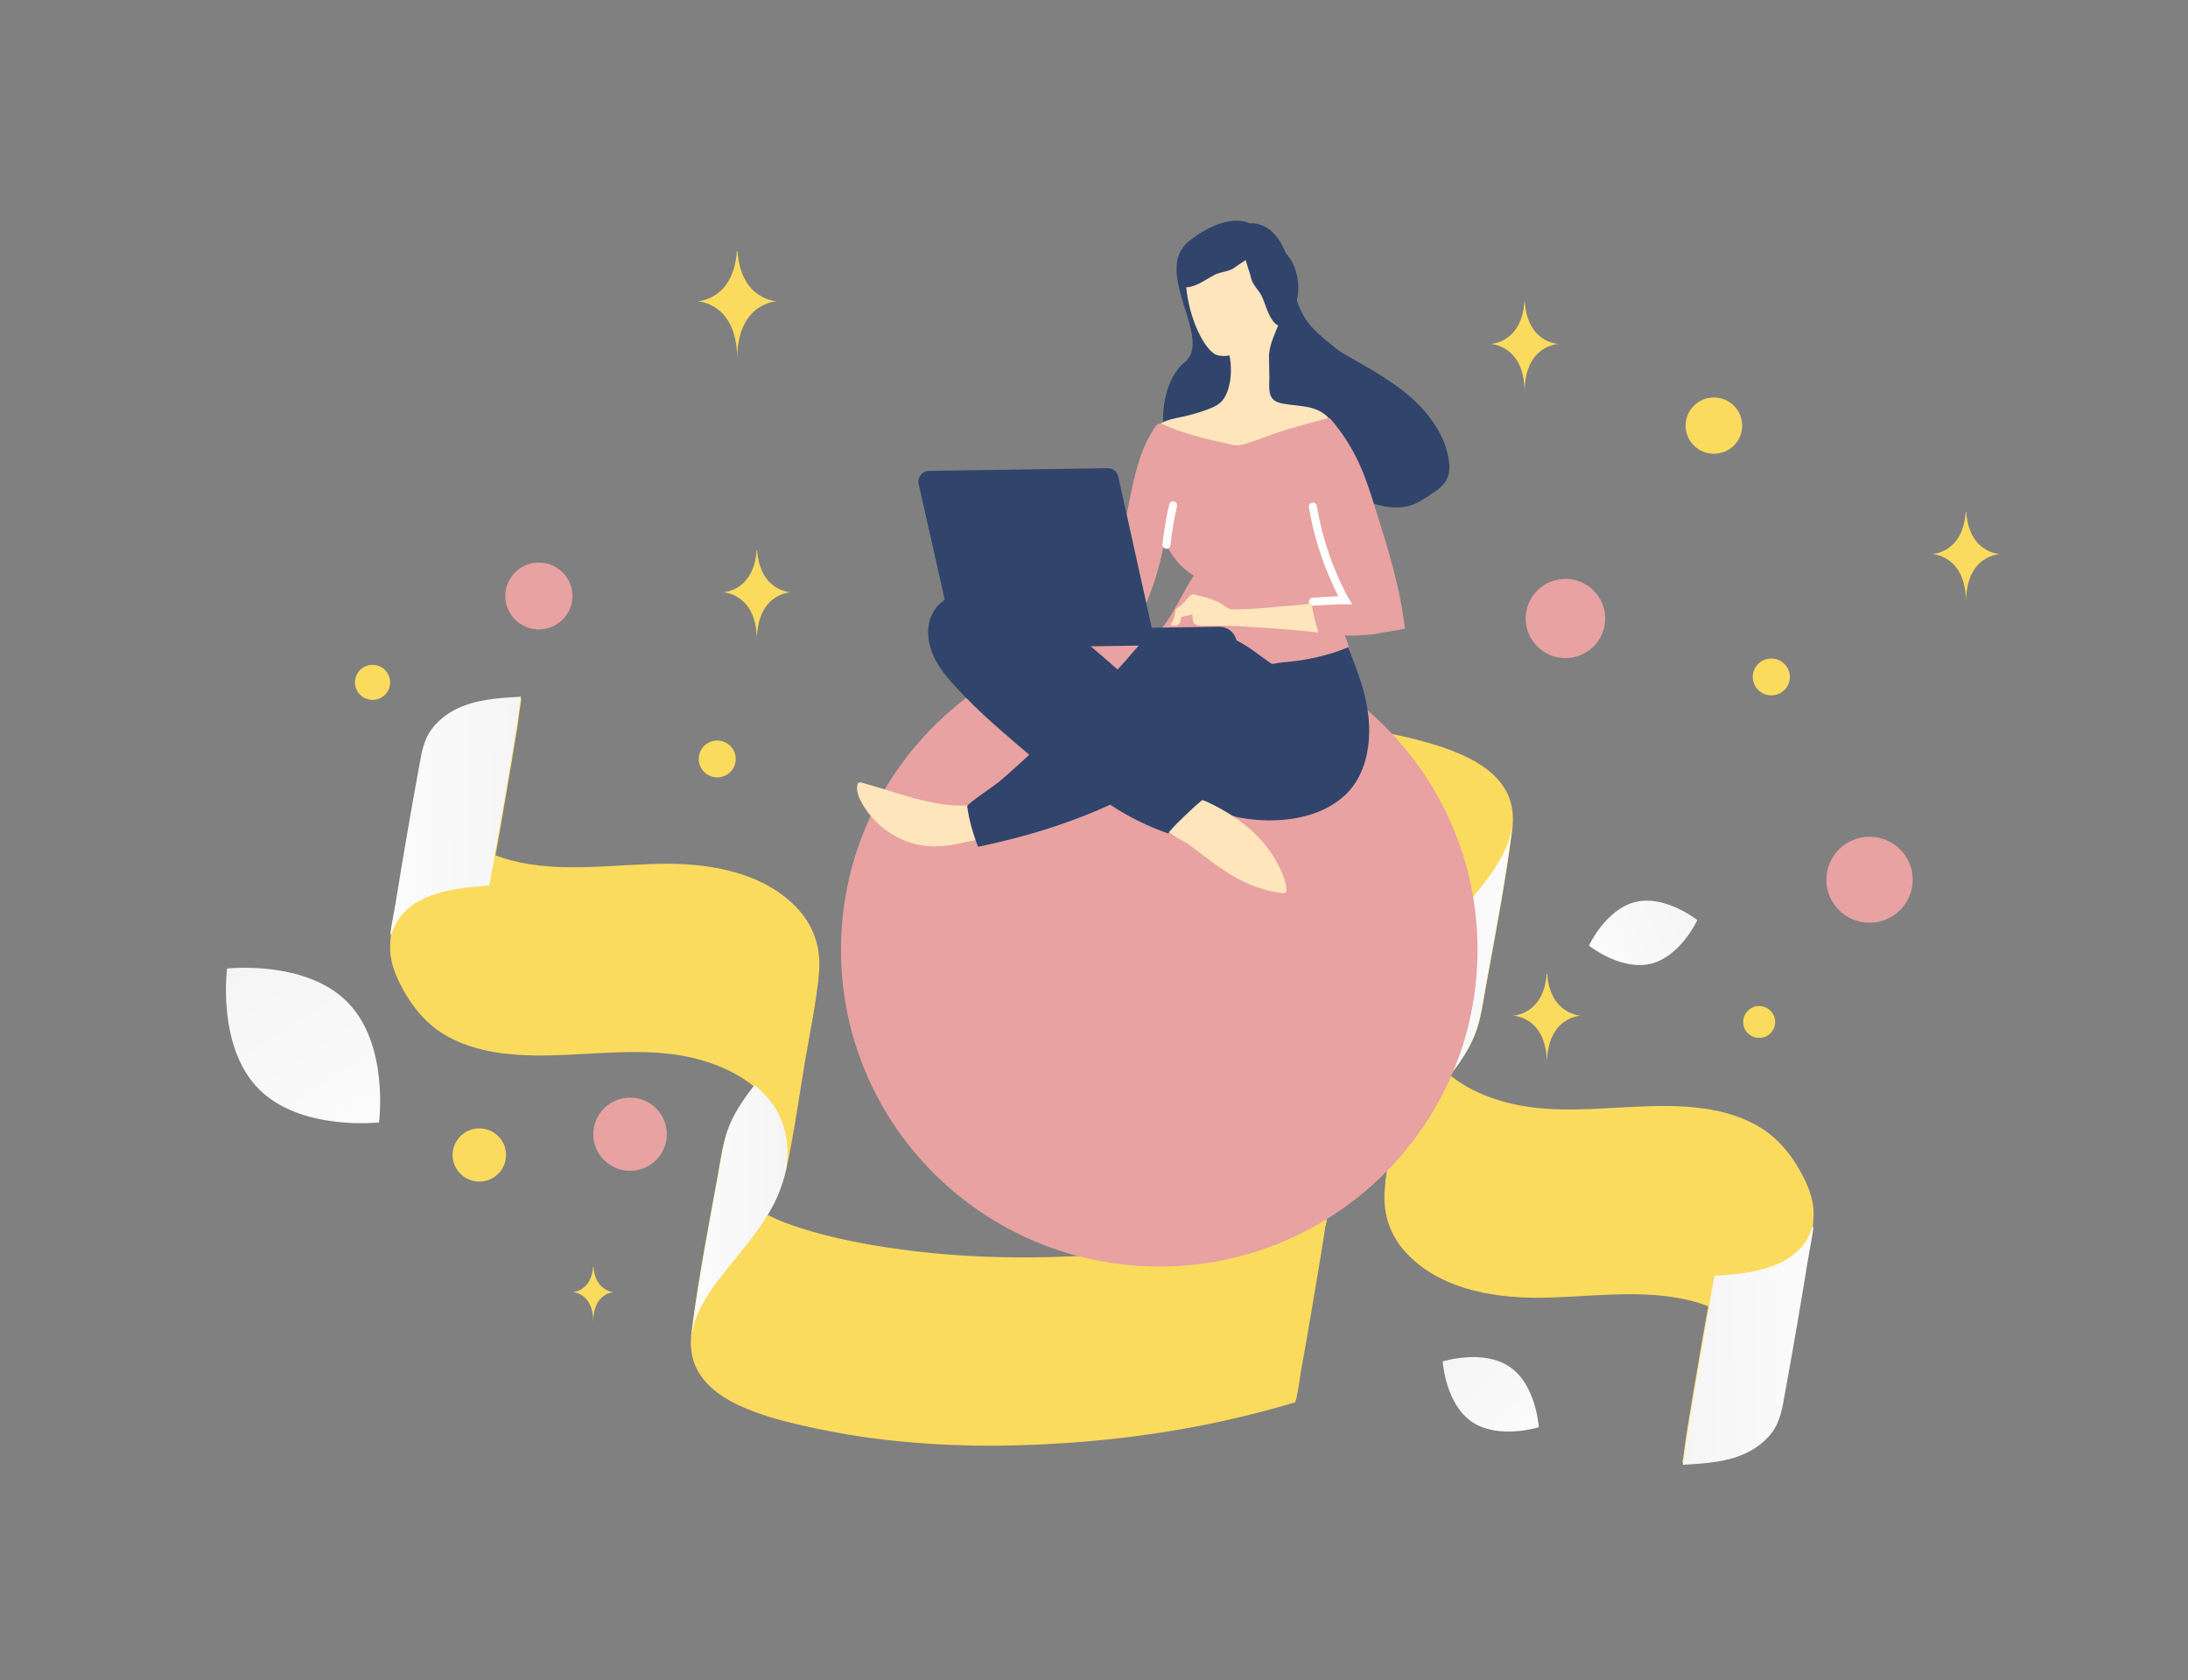 <svg width="375" height="288" viewBox="0 0 375 288" fill="none" xmlns="http://www.w3.org/2000/svg">
<rect x="0" y="0" width="375" height="288" fill="#808080" stroke="none"/>
<g clip-path="url(#clip0_1507_2367)">
<path d="M150.195 162.402C165.389 157.809 181.245 155.513 197.125 155.059C205.042 154.831 212.982 155.104 220.831 156.036C227.969 156.9 235.223 158.173 242.042 160.538C247.991 162.584 254.306 166.495 253.734 173.611C253.757 173.406 253.78 173.225 253.78 173.02L253.917 172.133C255.496 162.834 257.098 153.558 258.677 144.259C258.883 143.259 258.905 143.099 258.745 143.759C258.791 143.577 258.837 143.372 258.883 143.191C257.716 147.351 254.97 150.739 252.293 154.035C249.661 157.264 246.939 160.515 245.062 164.244C244.101 166.176 243.392 168.041 242.934 170.132C241.607 176.226 240.738 182.591 239.708 188.73C238.861 193.732 237.763 198.825 237.328 203.895C236.985 207.851 238.129 211.58 240.806 214.558C246.366 220.742 255.29 222.448 263.276 222.47C271.627 222.47 280.094 220.992 288.377 222.652C292.61 223.516 296.729 225.267 299.703 228.45C302.701 231.656 305.561 236.453 305.241 240.977C305.263 240.773 305.287 240.591 305.287 240.386C305.63 238.158 305.996 235.952 306.339 233.725C307.735 225.835 309.108 217.923 310.504 210.034C310.481 210.148 310.458 210.238 310.435 210.352C310.481 210.17 310.526 209.966 310.572 209.784C308.673 217.059 300.093 218.06 293.823 218.423C293.663 218.423 292.77 223.812 292.907 223.13C292.221 226.927 291.558 230.723 290.917 234.543C290.276 238.34 289.612 242.159 289.018 245.957C288.949 246.434 288.377 250.708 288.331 250.708C292.175 250.481 296.226 250.276 299.681 248.457C301.145 247.685 302.495 246.616 303.525 245.297C305.103 243.251 305.401 240.795 305.858 238.317C307.254 230.723 308.558 223.107 309.794 215.491C310.206 212.921 310.938 210.193 310.824 207.556C310.732 205.646 310.069 203.804 309.245 202.099C307.62 198.802 305.378 195.733 302.289 193.664C296.02 189.503 287.919 189.39 280.666 189.708C273.001 190.049 265.13 190.958 257.624 188.844C253.597 187.707 249.639 185.729 246.733 182.683C243.826 179.636 242.545 175.794 242.888 171.61C242.865 171.815 242.843 171.997 242.843 172.201C243.415 166.904 242.591 171.655 240.371 186.434C237.557 201.121 236.756 205.85 237.969 200.667C237.923 200.849 237.877 201.053 237.831 201.235C239.067 196.415 241.927 192.345 245.016 188.503C247.991 184.797 251.469 181.136 253.071 176.566C253.849 174.338 254.169 171.929 254.581 169.632C256.228 160.56 258.013 151.421 259.18 142.281C259.455 140.053 259.295 137.87 258.265 135.847C256.617 132.641 253.368 130.595 250.119 129.208C246.229 127.525 241.996 126.548 237.855 125.661C232.721 124.571 227.525 123.796 222.295 123.342C211.815 122.387 201.244 122.569 190.764 123.501C178.912 124.547 167.15 126.707 155.755 130.14C155.481 130.231 154.726 135.415 154.84 134.846C154.153 138.643 153.49 142.44 152.849 146.26C152.208 150.056 151.545 153.876 150.95 157.673C150.813 158.514 150.675 159.355 150.561 160.197C150.355 160.902 150.264 161.652 150.195 162.402Z" fill="#FADB5E"/>
<path d="M258.583 144.143C257.272 147.836 254.764 150.955 252.302 153.983C250.14 156.667 247.885 159.351 246.113 162.31C246.113 162.31 246.136 162.31 246.136 162.333H246.09C245.699 162.975 245.354 163.618 245.009 164.283C244.042 166.233 243.375 168.274 242.915 170.385C242.915 170.431 242.892 170.499 242.892 170.545C242.869 170.82 242.846 171.256 242.777 171.876C242.478 176.028 243.743 179.858 246.642 182.909C247.191 183.48 247.776 184.016 248.391 184.515C250.278 182.129 252.003 179.606 252.992 176.739C253.775 174.491 254.097 172.059 254.511 169.742C256.168 160.59 257.962 151.368 259.136 142.147C259.159 142.055 259.159 141.94 259.159 141.849C258.998 142.606 258.768 143.386 258.583 144.143ZM258.791 143.638C258.836 143.431 258.86 143.316 258.883 143.271C258.836 143.385 258.814 143.523 258.791 143.638Z" fill="url(#paint0_linear_1507_2367)"/>
<path d="M310.606 210.423C310.583 210.492 310.583 210.538 310.56 210.606C310.583 210.492 310.606 210.401 310.629 210.287C310.629 210.332 310.629 210.378 310.606 210.423C310.629 210.287 310.675 210.15 310.698 210.036C308.796 217.337 300.203 218.341 293.924 218.706C293.763 218.706 292.87 224.114 293.007 223.43C292.962 223.703 292.916 223.954 292.87 224.228C292.916 224.251 292.984 224.274 293.03 224.296C293.007 224.319 292.984 224.342 292.962 224.342C292.916 224.365 292.87 224.411 292.824 224.434C292.2 227.915 291.589 231.398 290.991 234.884C290.349 238.695 289.685 242.528 289.089 246.339C289.02 246.818 288.447 251.107 288.402 251.107C292.251 250.879 296.307 250.674 299.767 248.848C301.234 248.073 302.586 247 303.617 245.677C305.198 243.623 305.496 241.159 305.954 238.671C307.352 231.051 308.658 223.407 309.896 215.763C310.193 213.938 310.629 212.043 310.835 210.172C310.766 210.309 310.698 210.447 310.606 210.583V210.423Z" fill="url(#paint1_linear_1507_2367)"/>
<path d="M227.506 208.139C212.312 212.732 196.455 215.028 180.575 215.483C172.658 215.71 164.718 215.437 156.87 214.505C149.731 213.641 142.477 212.368 135.659 210.003C129.709 207.957 123.394 204.047 123.966 196.93C123.943 197.135 123.92 197.317 123.92 197.521L123.783 198.408C122.204 207.707 120.603 216.983 119.024 226.282C118.818 227.282 118.795 227.442 118.955 226.782C118.91 226.964 118.864 227.169 118.818 227.351C119.985 223.19 122.731 219.803 125.408 216.506C128.039 213.277 130.762 210.026 132.638 206.297C133.599 204.365 134.309 202.501 134.766 200.409C136.094 194.316 136.963 187.949 137.993 181.811C138.839 176.809 139.937 171.716 140.372 166.646C140.716 162.69 139.571 158.961 136.894 155.983C131.334 149.799 122.41 148.093 114.424 148.071C106.073 148.071 97.606 149.549 89.323 147.889C85.09 147.025 80.972 145.274 77.997 142.091C74.999 138.886 72.139 134.088 72.46 129.564C72.437 129.769 72.414 129.95 72.414 130.155C72.071 132.383 71.705 134.588 71.362 136.816C69.965 144.706 68.593 152.618 67.197 160.507C67.22 160.393 67.243 160.303 67.266 160.189C67.22 160.371 67.174 160.575 67.128 160.757C69.028 153.482 77.608 152.482 83.878 152.118C84.038 152.118 84.93 146.729 84.793 147.411C85.48 143.615 86.143 139.818 86.783 135.998C87.424 132.201 88.088 128.381 88.683 124.585C88.751 124.107 89.323 119.833 89.369 119.833C85.525 120.06 81.475 120.265 78.02 122.084C76.555 122.857 75.205 123.925 74.176 125.244C72.597 127.29 72.299 129.745 71.842 132.224C70.45 139.819 69.138 147.428 67.906 155.051C67.495 157.62 66.762 160.348 66.876 162.985C66.968 164.895 67.632 166.737 68.456 168.442C70.08 171.739 72.323 174.808 75.411 176.877C81.681 181.038 89.781 181.152 97.034 180.833C104.7 180.492 112.571 179.583 120.076 181.697C124.104 182.834 128.062 184.812 130.968 187.859C133.874 190.905 135.155 194.748 134.812 198.931C134.835 198.726 134.858 198.544 134.858 198.34C134.286 203.637 135.109 198.886 137.329 184.107C140.143 169.42 140.944 164.691 139.731 169.874C139.777 169.693 139.823 169.488 139.869 169.306C138.633 174.126 135.773 178.196 132.684 182.038C129.709 185.744 126.232 189.405 124.63 193.975C123.852 196.202 123.531 198.613 123.119 200.909C121.472 209.981 119.687 219.121 118.52 228.26C118.246 230.488 118.406 232.671 119.436 234.695C121.083 237.9 124.332 239.946 127.581 241.333C131.471 243.016 135.704 243.994 139.846 244.88C144.98 245.971 150.176 246.745 155.406 247.199C165.885 248.154 176.457 247.972 186.936 247.04C198.789 245.994 210.55 243.834 221.945 240.401C222.22 240.31 222.975 235.127 222.86 235.695C223.547 231.898 224.21 228.101 224.851 224.281C225.492 220.485 226.155 216.665 226.75 212.868C226.888 212.027 227.025 211.186 227.14 210.344C227.345 209.64 227.437 208.889 227.506 208.139Z" fill="#FADB5E"/>
<path d="M119.117 226.399C120.429 222.706 122.936 219.586 125.398 216.558C127.561 213.874 129.816 211.19 131.587 208.231C131.587 208.231 131.565 208.231 131.565 208.208H131.61C132.002 207.566 132.347 206.924 132.692 206.258C133.658 204.309 134.325 202.267 134.785 200.157C134.785 200.111 134.809 200.042 134.809 199.996C134.832 199.721 134.855 199.285 134.924 198.665C135.223 194.514 133.957 190.683 131.058 187.632C130.509 187.061 129.925 186.525 129.31 186.026C127.423 188.411 125.697 190.935 124.708 193.802C123.926 196.05 123.604 198.482 123.189 200.799C121.533 209.951 119.738 219.173 118.565 228.395C118.542 228.486 118.542 228.601 118.542 228.693C118.703 227.936 118.933 227.156 119.117 226.399ZM118.91 226.904C118.864 227.11 118.841 227.225 118.818 227.27C118.864 227.156 118.887 227.018 118.91 226.904Z" fill="url(#paint2_linear_1507_2367)"/>
<path d="M67.095 160.118C67.117 160.049 67.117 160.004 67.141 159.936C67.117 160.049 67.095 160.14 67.072 160.255C67.072 160.209 67.072 160.164 67.095 160.118C67.072 160.255 67.026 160.392 67.003 160.506C68.905 153.204 77.498 152.2 83.777 151.835C83.937 151.835 84.831 146.427 84.693 147.112C84.739 146.838 84.785 146.587 84.831 146.313C84.785 146.291 84.716 146.268 84.67 146.245C84.693 146.222 84.716 146.199 84.739 146.199C84.785 146.176 84.831 146.131 84.877 146.108C85.501 142.627 86.112 139.143 86.71 135.658C87.352 131.847 88.016 128.014 88.612 124.203C88.68 123.724 89.253 119.434 89.299 119.434C85.45 119.662 81.394 119.868 77.933 121.693C76.467 122.469 75.115 123.541 74.084 124.865C72.502 126.918 72.204 129.383 71.746 131.869C70.348 139.491 69.043 147.135 67.805 154.778C67.507 156.604 67.072 158.498 66.865 160.369C66.934 160.232 67.003 160.095 67.095 159.958V160.118Z" fill="url(#paint3_linear_1507_2367)"/>
<path d="M198.683 217.114C228.809 217.114 253.231 192.804 253.231 162.817C253.231 132.83 228.809 108.521 198.683 108.521C168.557 108.521 144.135 132.83 144.135 162.817C144.135 192.804 168.557 217.114 198.683 217.114Z" fill="#E7A2A1"/>
<path d="M155.886 144.416C152.428 143.253 149.431 140.776 147.681 137.6C147.187 136.723 146.783 135.717 146.916 134.721C146.95 134.517 147.002 134.277 147.185 134.183C147.35 134.088 147.573 134.14 147.759 134.193C153.534 135.743 159.64 138.357 165.702 138.081C165.979 138.078 166.257 138.055 166.499 138.162C166.796 138.286 166.986 138.56 167.119 138.852C167.578 139.802 167.975 141.6 167.825 142.67C167.641 143.943 166.405 144.128 165.318 144.402C162.223 145.185 158.972 145.455 155.886 144.416Z" fill="#FFE5BB"/>
<path d="M155.352 137.281C154.887 137.086 154.403 136.89 153.904 136.88C153.404 136.869 152.853 137.135 152.694 137.616C152.588 137.949 152.686 138.297 152.82 138.608C153.184 139.413 153.823 140.065 154.497 140.644C157.082 142.814 160.395 144.127 163.782 144.333C165.282 144.421 166.852 144.287 168.172 143.586C167.513 142.786 167.643 141.642 167.573 140.631C167.361 137.67 164.826 138.794 162.791 138.789C160.238 138.735 157.697 138.24 155.352 137.281Z" fill="#FFE5BB"/>
<path d="M232.731 115.382L232.848 115.712C233.66 118.056 234.289 120.477 234.548 122.958C235.025 127.516 234.127 132.85 230.682 136.161C226.088 140.574 218.719 141.256 212.729 140.206C210.278 139.779 207.969 138.758 206.008 137.233C204.056 138.993 201.958 140.921 200.213 142.88C196.707 141.66 193.369 140.003 190.28 137.95C182.97 141.282 175.514 143.53 167.642 145.158C166.742 142.93 166.11 140.604 165.76 138.228C165.699 137.843 170.605 134.547 171.171 134.078C172.87 132.653 176.408 129.397 176.408 129.397C176.408 129.397 171.948 125.617 169.998 123.842C167.934 121.997 165.954 120.062 164.065 118.041C162.504 116.37 160.98 114.608 160.023 112.524C159.067 110.458 158.715 108.015 159.515 105.867C162.039 99.183 172.228 101.533 176.961 103.836C180.874 105.747 184.301 108.53 187.599 111.352C188.929 112.473 190.241 113.631 191.535 114.772C192.555 113.725 193.681 112.365 194.644 111.264C195.68 110.07 196.865 108.948 198.297 108.245C199.802 107.485 201.191 107.593 202.796 107.366C203.516 107.264 204.215 107.051 204.916 106.93C207.019 106.548 209.244 106.956 211.092 108.033C212.846 109.056 214.27 110.268 216.329 110.66C218.666 111.103 221.38 110.841 223.725 110.53C225.828 110.24 227.967 109.766 230.063 110.176C230.935 110.347 231.267 111.557 231.556 112.252C231.941 113.259 232.345 114.302 232.731 115.382ZM214.16 38.288C214.16 38.288 219.819 37.392 221.339 47.336C223.027 58.39 227.536 56.571 234.697 65.548C238.881 70.793 234.477 80.056 225.528 79.872C216.579 79.693 208.497 77.117 203.349 78.219C198.201 79.322 197.919 66.197 202.998 62.148C208.077 58.099 197.248 46.471 203.847 41.293C210.446 36.115 214.16 38.288 214.16 38.288Z" fill="#31446C"/>
<path d="M247.986 82.135C248.502 81.08 248.47 79.853 248.284 78.709C247.477 73.797 244.019 69.692 240.055 66.684C236.078 63.669 231.526 61.516 227.342 58.813C226.256 58.11 225.168 57.352 223.921 56.972C222.674 56.591 221.225 56.632 220.196 57.432C219.469 57.994 219.049 58.862 218.804 59.731C218.269 61.632 218.474 63.645 218.801 65.574C219.209 68.007 219.809 70.415 220.794 72.65C221.583 74.454 222.869 76.31 224.8 76.664C225.359 78.819 226.509 80.84 228.123 82.385C229.969 84.157 232.31 85.316 234.738 86.126C236.976 86.873 239.424 87.361 241.675 86.663C243.011 86.257 244.187 85.475 245.338 84.678C246.365 83.999 247.431 83.255 247.986 82.135ZM227.761 78.86L226.439 76.772C226.719 76.796 226.994 76.861 227.255 76.964C227.981 77.277 228.418 78.414 227.761 78.86Z" fill="#31446C"/>
<path d="M203.281 47.032C203.213 47.401 203.2 47.788 203.226 48.229C203.375 50.808 203.932 53.347 204.875 55.752C205.452 57.179 206.158 58.586 207.156 59.768C207.57 60.259 208.04 60.712 208.653 60.887C209.284 61.061 210.08 61.086 210.706 60.929C211.258 63.203 211.028 67.497 209.056 69.109C208.452 69.597 207.736 69.903 207.019 70.171C205.621 70.708 204.166 71.116 202.71 71.433C201.051 71.789 199.243 72.056 198.078 73.271C197.932 73.42 197.787 73.624 197.846 73.826C197.885 73.955 197.979 74.045 198.091 74.117C199.008 74.858 200.143 75.264 201.276 75.652C203.266 76.321 205.309 76.88 207.386 77.253C209.556 77.644 211.796 77.831 213.994 77.595C215.692 77.404 217.369 76.973 218.91 76.214C220.526 75.416 222.18 74.765 223.852 74.004C225.266 73.356 226.66 72.617 228.191 72.355C227.467 70.985 225.958 70.216 224.454 69.853C222.951 69.507 221.378 69.476 219.857 69.186C219.356 69.083 218.855 68.962 218.425 68.655C217.247 67.808 217.57 65.925 217.551 64.692L217.492 60.79C217.666 58.928 218.438 57.37 219.115 55.666C220.148 53.054 220.361 50.087 219.451 47.413C218.541 44.758 216.472 42.451 213.813 41.516C211.154 40.58 207.962 41.107 205.921 43.053C204.626 44.305 203.571 45.427 203.281 47.032Z" fill="#FFE5BB"/>
<path d="M211.458 38.735C208.808 38.441 206.393 39.733 204.603 41.735C203.097 43.414 202.211 45.629 202.256 47.855C202.262 48.174 202.298 48.52 202.478 48.806C202.957 49.49 203.998 49.238 204.777 48.934C206.045 48.445 206.99 47.733 208.14 47.131C209.29 46.53 210.687 46.618 211.716 45.787C212.688 44.987 216.025 43.301 216.115 41.998C216.228 40.405 213.296 39.104 212.071 38.839C211.895 38.785 211.691 38.76 211.458 38.735Z" fill="#31446C"/>
<path d="M219.093 42.341C221.334 43.78 222.386 46.3 222.503 48.978C222.604 51.227 221.884 53.501 220.436 55.199C220.229 55.441 219.982 55.687 219.661 55.795C218.855 56.024 218.208 55.174 217.799 54.448C217.125 53.272 216.845 52.126 216.335 50.936C215.826 49.747 214.687 48.937 214.417 47.645C214.171 46.414 212.655 43.008 213.413 41.941C214.336 40.635 217.434 41.471 218.553 42.036C218.723 42.105 218.897 42.214 219.093 42.341Z" fill="#31446C"/>
<path d="M199.16 72.702C198.806 72.542 198.382 72.658 198.146 72.975C195.503 76.66 194.482 81.278 193.588 85.728C192.574 90.787 191.672 95.863 190.805 100.939C190.754 101.198 190.721 101.474 190.836 101.712C190.951 101.949 191.212 102.075 191.454 102.181C192.981 102.913 194.527 103.626 196.055 104.357C197.703 100.624 198.892 96.706 199.594 92.688C200.575 95.158 202.346 97.304 204.605 98.705C202.922 101.105 200.85 105.905 198.829 108.016C198.52 108.352 196.607 107.828 196.179 107.688C195.914 108.447 197.159 107.636 197.152 108.409C198.302 108.576 199.77 107.891 200.952 107.744C202.377 107.579 203.815 107.569 205.242 107.716C207.613 107.975 209.918 108.713 212.025 109.823C213.072 110.378 214.077 111.009 215.031 111.711C215.855 112.324 217.892 113.766 217.892 113.766C218.042 113.874 218.743 113.716 218.908 113.677C219.388 113.596 219.868 113.534 220.366 113.489C221.592 113.394 222.812 113.234 224.021 113.01C226.437 112.569 228.812 111.889 231.091 110.952C231.311 110.783 230.528 109.175 230.486 108.863C230.528 109.156 235.016 108.794 235.459 108.714C237.229 108.356 239.02 108.163 240.79 107.787C239.997 100.692 237.821 93.84 235.683 87.043C234.847 84.367 233.992 81.693 232.807 79.17C231.546 76.483 229.917 73.967 227.959 71.732C227.903 71.678 227.81 71.642 227.736 71.662C226.797 71.897 221.067 73.365 218.216 74.42C216.764 74.976 215.292 75.477 213.802 75.978C213.213 76.171 212.605 76.364 211.995 76.355C211.588 76.343 211.18 76.257 210.79 76.171C206.819 75.292 202.847 74.34 199.16 72.702Z" fill="#E7A2A1"/>
<path d="M225.009 86.836C225.172 87.846 225.391 88.874 225.61 89.882C226.142 92.173 226.825 94.425 227.654 96.626C228.078 97.725 228.52 98.804 229.017 99.883C229.266 100.413 229.514 100.943 229.782 101.473C229.915 101.728 230.048 102.002 230.182 102.258C230.296 102.477 230.429 102.678 230.542 102.878C229.747 102.854 225.82 103.079 225.008 103.147" stroke="white" stroke-width="1.376" stroke-miterlimit="10" stroke-linecap="round"/>
<path d="M224.88 103.94C224.962 104.454 225.063 104.968 225.181 105.482L225.538 107.023C225.656 107.463 225.923 108.011 225.93 108.471C225.929 108.379 222.78 108.114 222.484 108.081C219.206 107.763 215.911 107.573 212.634 107.365C210.505 107.232 208.416 107.282 206.289 107.296C205.66 107.305 204.92 107.243 204.579 106.732C204.295 106.295 204.527 105.739 204.299 105.338C204.152 105.376 202.438 105.808 202.456 105.77C202.388 106.158 202.253 106.97 201.848 107.16C201.701 107.218 201.554 107.238 201.406 107.24C201.184 107.244 200.962 107.211 200.739 107.177C200.705 107.177 200.672 107.164 200.646 107.141C200.609 107.105 200.645 107.049 200.681 106.994C201.185 106.252 201.449 105.374 201.438 104.478C201.969 104.121 202.499 103.708 202.954 103.259C203.318 102.885 203.588 102.402 203.991 102.084C204.411 101.728 204.82 101.942 205.285 102.064C205.822 102.184 206.355 102.323 206.881 102.482C207.904 102.797 208.927 103.187 209.787 103.818C210.086 104.035 210.367 104.27 210.72 104.375C211.055 104.48 211.425 104.475 211.776 104.47C213.939 104.418 216.102 104.312 218.243 104.077C220.441 103.841 221.939 103.874 224.818 103.444C224.818 103.462 224.82 103.628 224.88 103.94Z" fill="#FFE5BB"/>
<path d="M201.059 86.631C200.545 88.862 200.163 91.121 199.917 93.396" stroke="white" stroke-width="1.376" stroke-miterlimit="10" stroke-linecap="round"/>
<path d="M157.445 82.96L163.794 111.141L211.998 110.413C211.972 108.756 210.602 107.414 208.919 107.44L197.4 107.614L191.659 81.688C191.571 81.281 191.343 80.916 191.016 80.656C190.688 80.396 190.281 80.257 189.862 80.261L159.205 80.725C158.04 80.761 157.187 81.823 157.445 82.96Z" fill="#31446C"/>
<path d="M220.416 151.816C220.193 150.531 219.563 149.215 218.972 148.064C216.533 143.352 212.173 140.03 207.477 137.745C206.993 137.513 206.509 137.281 206.006 137.104C206.044 137.159 206.082 137.213 206.12 137.287L206.12 137.305L206.139 137.305C206.083 137.269 206.045 137.233 205.989 137.197C204.092 138.901 202.067 140.772 200.34 142.658C201.482 143.579 203.139 144.328 203.962 144.941C205.907 146.366 207.78 147.884 209.797 149.215C212.507 151.034 215.394 152.353 218.621 152.93C219.863 153.15 220.514 153.38 220.499 152.423C220.479 152.276 220.457 152.073 220.416 151.816Z" fill="#FFE5BB"/>
<path d="M217.27 148.108C216.013 145.753 214.062 143.96 211.93 142.372C210.433 141.253 208.846 140.246 207.332 139.22C206.902 138.932 206.058 138.153 205.331 137.777C203.817 139.144 202.267 140.585 200.866 142.079C205.495 144.881 209.62 148.537 214.699 150.522C215.164 150.699 215.648 150.876 216.147 150.887C216.646 150.898 217.18 150.687 217.469 150.278C217.922 149.645 217.632 148.784 217.27 148.108Z" fill="#FFE5BB"/>
<path d="M282.881 165.225C277.752 166.435 272.328 162.106 272.328 162.106C272.328 162.106 275.223 155.818 280.353 154.612C285.481 153.403 290.904 157.729 290.904 157.729C290.904 157.729 288.009 164.016 282.881 165.225Z" fill="url(#paint4_linear_1507_2367)"/>
<path d="M252.246 243.73C256.791 246.847 263.736 244.669 263.736 244.669C263.736 244.669 263.305 237.438 258.757 234.324C254.211 231.207 247.27 233.383 247.27 233.383C247.27 233.383 247.7 240.614 252.246 243.73Z" fill="url(#paint5_linear_1507_2367)"/>
<path d="M44.328 186.665C51.518 193.949 64.962 192.413 64.962 192.413C64.962 192.413 66.741 179.068 59.545 171.788C52.355 164.504 38.917 166.036 38.917 166.036C38.917 166.036 37.138 179.381 44.328 186.665Z" fill="url(#paint6_linear_1507_2367)"/>
<path d="M320.418 143.445C316.331 143.445 313.018 146.743 313.018 150.812C313.018 154.88 316.331 158.179 320.418 158.179C324.505 158.179 327.819 154.88 327.819 150.812C327.819 146.743 324.505 143.445 320.418 143.445Z" fill="#E7A2A1"/>
<path d="M107.987 188.16C104.505 188.16 101.682 190.97 101.682 194.435C101.682 197.901 104.505 200.711 107.987 200.711C111.469 200.711 114.291 197.901 114.291 194.435C114.291 190.97 111.469 188.16 107.987 188.16Z" fill="#E7A2A1"/>
<path d="M92.358 107.901C89.179 107.901 86.602 105.336 86.602 102.172C86.602 99.007 89.179 96.442 92.358 96.442C95.537 96.442 98.114 99.007 98.114 102.172C98.114 105.336 95.537 107.901 92.358 107.901Z" fill="#E7A2A1"/>
<path d="M268.3 112.813C264.536 112.813 261.484 109.775 261.484 106.028C261.484 102.281 264.536 99.243 268.3 99.243C272.065 99.243 275.117 102.281 275.117 106.028C275.117 109.775 272.065 112.813 268.3 112.813Z" fill="#E7A2A1"/>
<path d="M301.504 177.922C299.991 177.922 298.763 176.701 298.763 175.194C298.763 173.687 299.991 172.466 301.504 172.466C303.018 172.466 304.245 173.687 304.245 175.194C304.245 176.701 303.018 177.922 301.504 177.922Z" fill="#FADB5E"/>
<path d="M82.152 202.56C79.622 202.56 77.571 200.518 77.571 198C77.571 195.482 79.622 193.44 82.152 193.44C84.682 193.44 86.733 195.482 86.733 198C86.733 200.518 84.682 202.56 82.152 202.56Z" fill="#FADB5E"/>
<path d="M303.585 119.21C301.83 119.21 300.408 117.794 300.408 116.048C300.408 114.302 301.83 112.886 303.585 112.886C305.339 112.886 306.762 114.302 306.762 116.048C306.762 117.794 305.339 119.21 303.585 119.21Z" fill="#FADB5E"/>
<path d="M293.744 77.792C291.065 77.792 288.894 75.631 288.894 72.966C288.894 70.3 291.065 68.139 293.744 68.139C296.422 68.139 298.593 70.3 298.593 72.966C298.593 75.631 296.422 77.792 293.744 77.792Z" fill="#FADB5E"/>
<path d="M125.991 129.29C126.444 130.974 125.44 132.706 123.748 133.157C122.055 133.608 120.316 132.609 119.863 130.924C119.409 129.24 120.413 127.509 122.106 127.057C123.798 126.606 125.537 127.606 125.991 129.29Z" fill="#FADB5E"/>
<path d="M63.85 119.98C62.185 119.98 60.835 118.636 60.835 116.978C60.835 115.321 62.185 113.977 63.85 113.977C65.516 113.977 66.866 115.321 66.866 116.978C66.866 118.636 65.516 119.98 63.85 119.98Z" fill="#FADB5E"/>
<path d="M336.907 87.784H336.992C337.495 94.875 342.793 94.984 342.793 94.984C342.793 94.984 336.951 95.098 336.951 103.292C336.951 95.098 331.108 94.984 331.108 94.984C331.108 94.984 336.404 94.875 336.907 87.784ZM261.253 51.768H261.338C261.84 58.859 267.139 58.968 267.139 58.968C267.139 58.968 261.296 59.082 261.296 67.276C261.296 59.082 255.454 58.968 255.454 58.968C255.454 58.968 260.75 58.859 261.253 51.768ZM265.09 166.909H265.175C265.678 174.001 270.976 174.11 270.976 174.11C270.976 174.11 265.134 174.223 265.134 182.418C265.134 174.223 259.291 174.11 259.291 174.11C259.291 174.11 264.587 174.001 265.09 166.909ZM101.651 217.113H101.703C102.01 221.439 105.241 221.505 105.241 221.505C105.241 221.505 101.678 221.575 101.678 226.572C101.678 221.575 98.114 221.505 98.114 221.505C98.114 221.505 101.345 221.439 101.651 217.113ZM129.68 94.332H129.764C130.267 101.423 135.566 101.533 135.566 101.533C135.566 101.533 129.723 101.646 129.723 109.84C129.723 101.646 123.881 101.533 123.881 101.533C123.881 101.533 129.177 101.423 129.68 94.332ZM126.297 43.037H126.396C126.986 51.521 133.201 51.651 133.201 51.651C133.201 51.651 126.348 51.787 126.348 61.59C126.348 51.787 119.495 51.651 119.495 51.651C119.495 51.651 125.707 51.521 126.297 43.037Z" fill="#FADB5E"/>
</g>
<defs>
<linearGradient id="paint0_linear_1507_2367" x1="268.367" y1="162.272" x2="224.862" y2="162.467" gradientUnits="userSpaceOnUse">
<stop stop-color="white"/>
<stop offset="1" stop-color="#EEEEEE"/>
</linearGradient>
<linearGradient id="paint1_linear_1507_2367" x1="323.412" y1="229.696" x2="263.992" y2="230.073" gradientUnits="userSpaceOnUse">
<stop stop-color="white"/>
<stop offset="1" stop-color="#EEEEEE"/>
</linearGradient>
<linearGradient id="paint2_linear_1507_2367" x1="109.333" y1="208.269" x2="152.839" y2="208.074" gradientUnits="userSpaceOnUse">
<stop stop-color="white"/>
<stop offset="1" stop-color="#EEEEEE"/>
</linearGradient>
<linearGradient id="paint3_linear_1507_2367" x1="54.288" y1="140.845" x2="113.709" y2="140.468" gradientUnits="userSpaceOnUse">
<stop stop-color="white"/>
<stop offset="1" stop-color="#EEEEEE"/>
</linearGradient>
<linearGradient id="paint4_linear_1507_2367" x1="263.569" y1="168.232" x2="308.387" y2="146.961" gradientUnits="userSpaceOnUse">
<stop stop-color="white"/>
<stop offset="1" stop-color="#EEEEEE"/>
</linearGradient>
<linearGradient id="paint5_linear_1507_2367" x1="269.952" y1="253.956" x2="234.344" y2="216.235" gradientUnits="userSpaceOnUse">
<stop stop-color="white"/>
<stop offset="1" stop-color="#EEEEEE"/>
</linearGradient>
<linearGradient id="paint6_linear_1507_2367" x1="73.014" y1="211.545" x2="21.376" y2="130.225" gradientUnits="userSpaceOnUse">
<stop stop-color="white"/>
<stop offset="1" stop-color="#EEEEEE"/>
</linearGradient>
<clipPath id="clip0_1507_2367">
<rect width="434" height="288" fill="white" transform="translate(-29)"/>
</clipPath>
</defs>
</svg>
